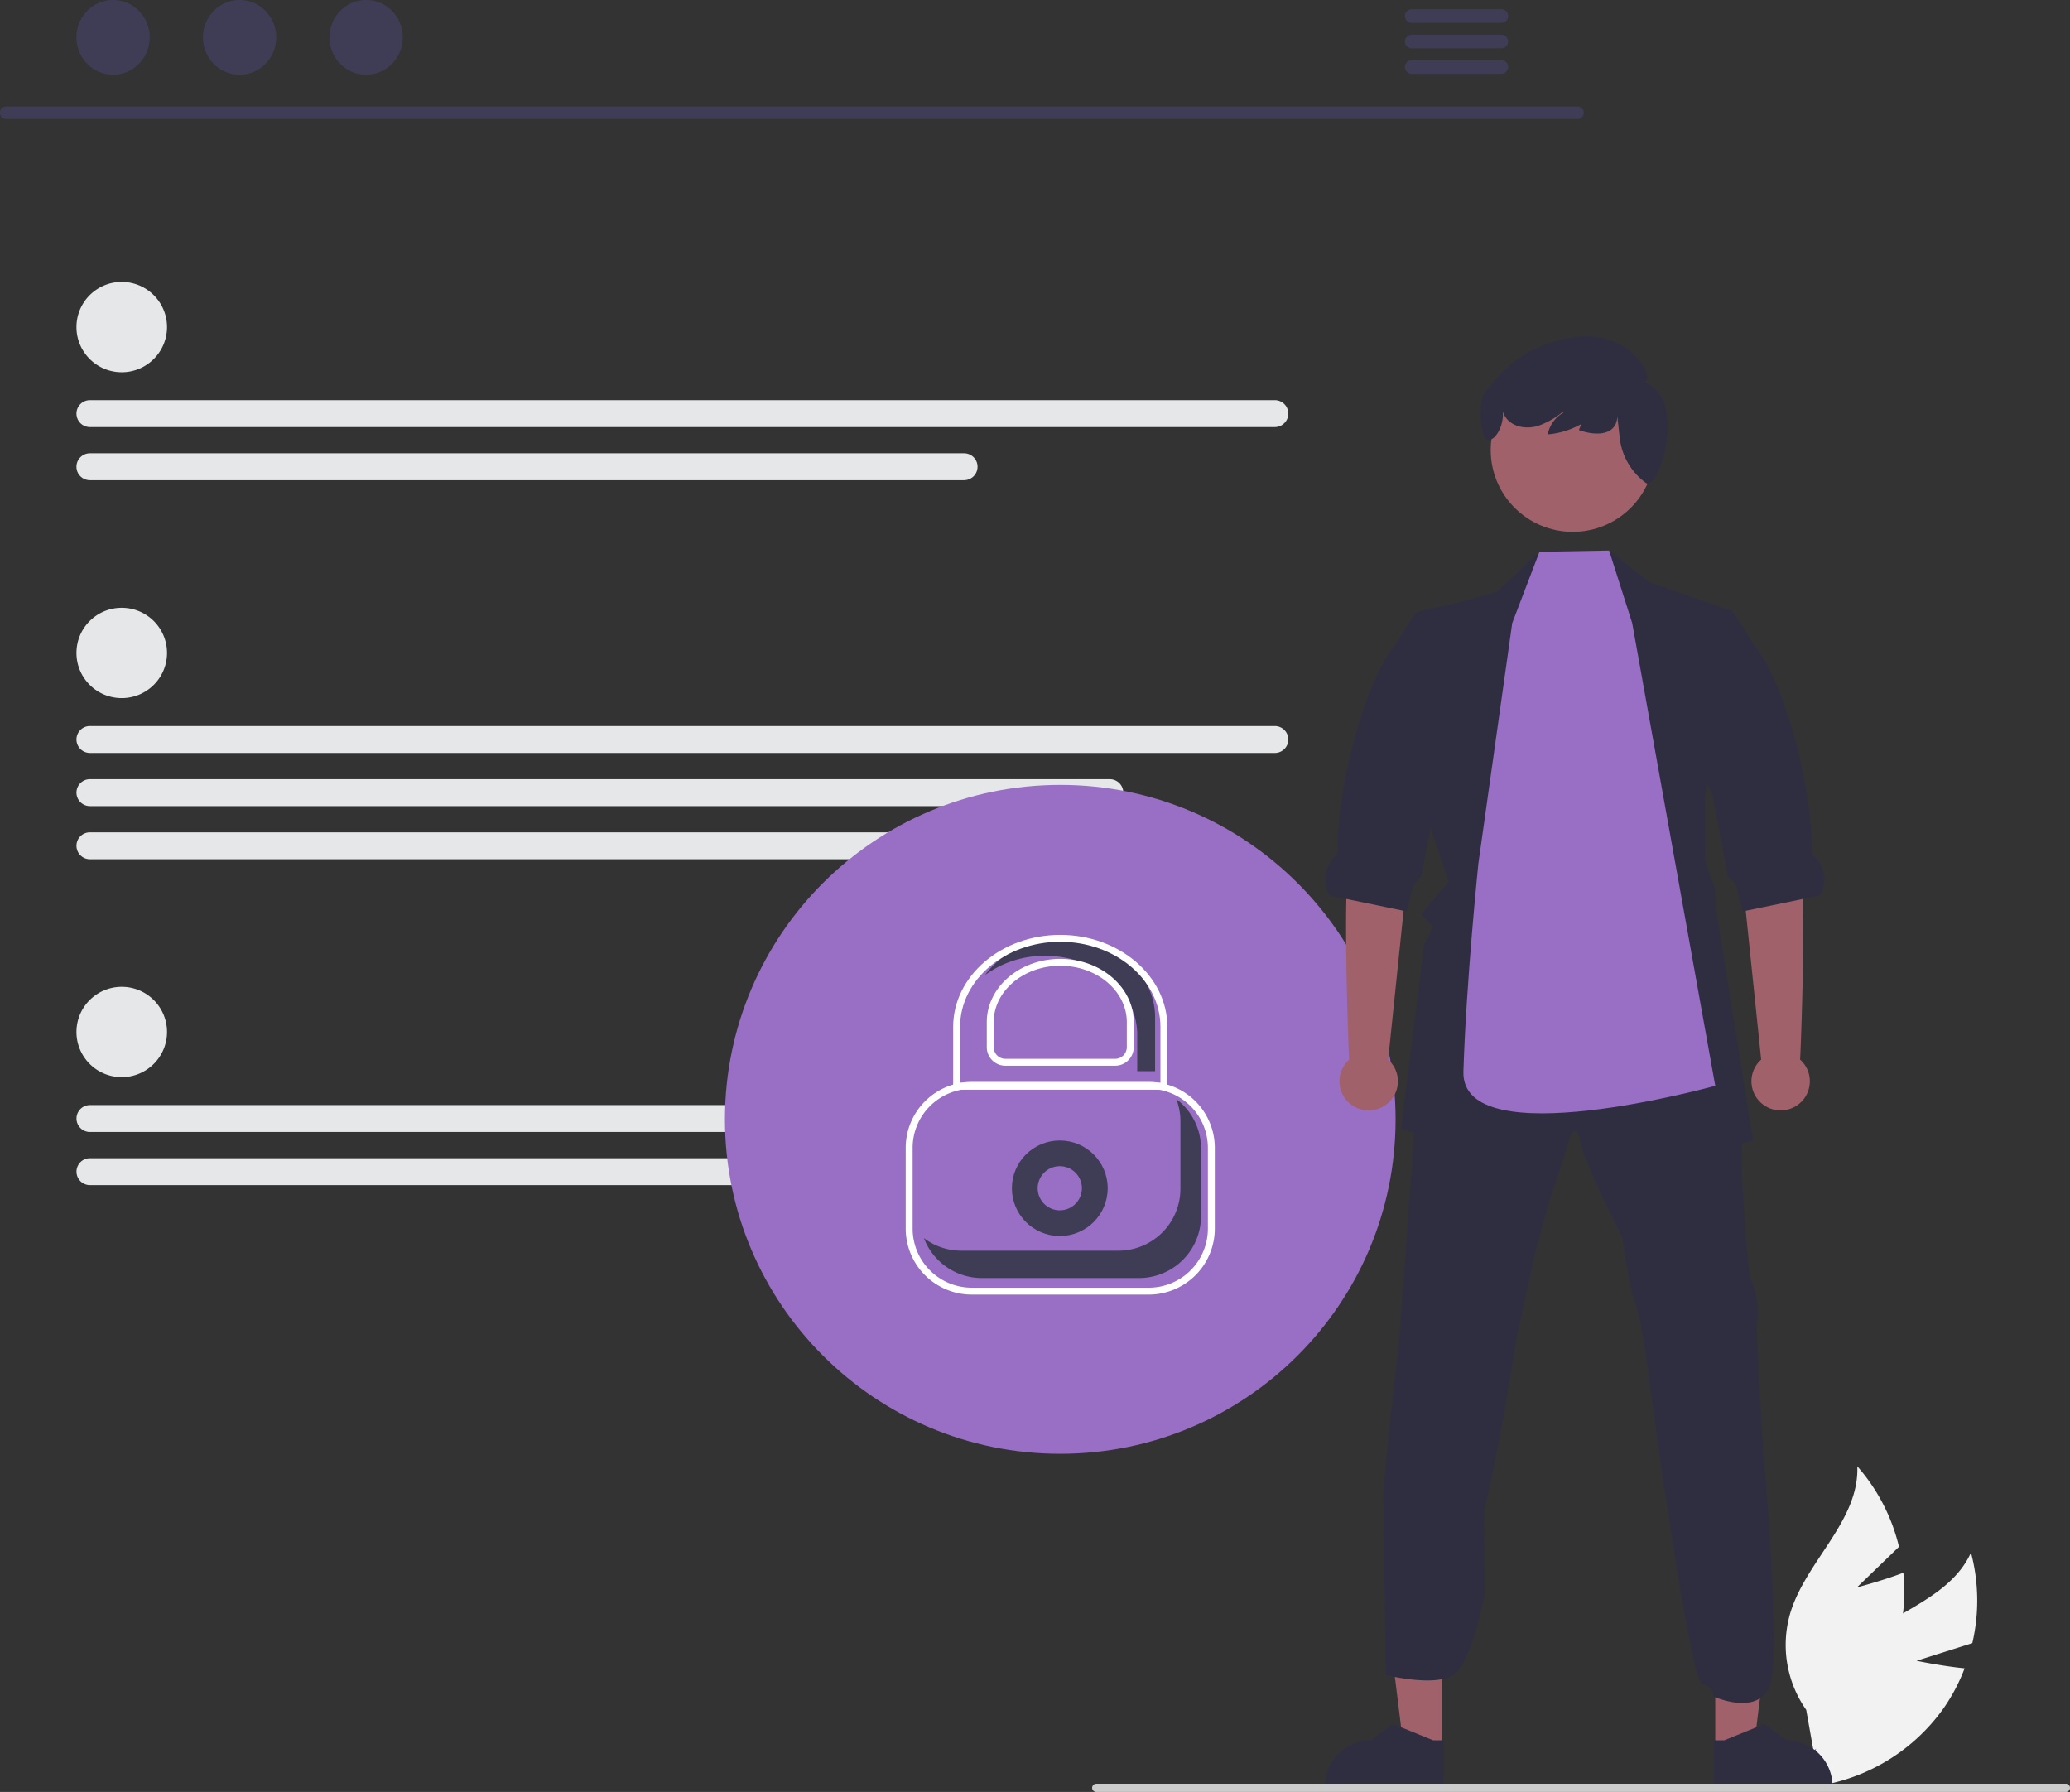 <svg xmlns="http://www.w3.org/2000/svg" width="305" height="264" fill="none" viewBox="0 0 305 264">
  <rect x="0" y="0" width="305" height="264" fill="#333333" stroke="none"/>
  <g clip-path="url(#a)">
    <path fill="#F2F2F2" d="m282.393 244.674 8.216-2.599a27.671 27.671 0 0 0-.198-13.343c-3.301 7.319-12.985 9.112-18.503 14.954a16.65 16.65 0 0 0-4.279 13.816l-1.728 5.847a28.099 28.099 0 0 0 11.473-3.554 27.996 27.996 0 0 0 8.927-8.019 26.956 26.956 0 0 0 3.173-5.989c-3.504-.35-7.081-1.113-7.081-1.113Z"/>
    <path fill="#F2F2F2" d="m273.613 233.86 6.192-5.98a27.707 27.707 0 0 0-6.144-11.854c.318 8.019-7.547 13.931-9.873 21.613a16.65 16.65 0 0 0 2.348 14.269l1.068 6.003a28 28 0 0 0 8.68-8.285 27.913 27.913 0 0 0 4.404-11.147c.339-2.241.393-4.517.161-6.772-3.292 1.245-6.836 2.153-6.836 2.153Z"/>
    <path fill="#3F3D56" d="M232.457 17.529H.901a.922.922 0 0 1-.902-.919.917.917 0 0 1 .902-.918h231.556a.924.924 0 0 1 .902.918.92.92 0 0 1-.902.919ZM16.663 11.003c2.98 0 5.397-2.463 5.397-5.501C22.06 2.463 19.644 0 16.663 0c-2.98 0-5.396 2.463-5.396 5.502 0 3.038 2.416 5.501 5.396 5.501Zm18.643 0c2.98 0 5.396-2.463 5.396-5.501C40.702 2.463 38.286 0 35.306 0s-5.397 2.463-5.397 5.502c0 3.038 2.416 5.501 5.397 5.501Zm18.642 0c2.98 0 5.397-2.463 5.397-5.501C59.345 2.463 56.929 0 53.948 0c-2.98 0-5.396 2.463-5.396 5.502 0 3.038 2.416 5.501 5.396 5.501Zm167.285-9.639H207.99a1.005 1.005 0 0 0-.983 1 .998.998 0 0 0 .983 1h13.243a1.005 1.005 0 0 0 .983-1 .998.998 0 0 0-.983-1Zm0 3.753H207.99a1.005 1.005 0 0 0-.983 1 .998.998 0 0 0 .983 1h13.243a1.005 1.005 0 0 0 .983-1 .998.998 0 0 0-.983-1Zm0 3.749H207.99a1.005 1.005 0 0 0-.983 1 .998.998 0 0 0 .983 1h13.243a1.005 1.005 0 0 0 .983-1 .998.998 0 0 0-.983-1Z"/>
    <path fill="#E6E7E8" d="M17.938 54.84c3.685 0 6.672-2.98 6.672-6.654 0-3.675-2.987-6.654-6.672-6.654-3.684 0-6.671 2.979-6.671 6.654 0 3.674 2.987 6.653 6.671 6.653Zm169.897 8.079H13.253a1.99 1.99 0 0 1-1.404-.58 1.978 1.978 0 0 1 0-2.803 1.99 1.99 0 0 1 1.404-.58h174.582a1.99 1.99 0 0 1 1.405.58 1.977 1.977 0 0 1 0 2.802c-.372.372-.878.58-1.405.58Zm-45.787 7.829H13.253a1.99 1.99 0 0 1-1.405-.58 1.978 1.978 0 0 1 0-2.803 1.99 1.99 0 0 1 1.405-.58h128.795a1.99 1.99 0 0 1 1.405.58 1.977 1.977 0 0 1 0 2.802 1.99 1.99 0 0 1-1.405.58ZM17.938 158.69c3.685 0 6.672-2.979 6.672-6.654 0-3.674-2.987-6.653-6.672-6.653-3.684 0-6.671 2.979-6.671 6.653 0 3.675 2.987 6.654 6.671 6.654Zm169.897 8.079H13.253a1.98 1.98 0 1 1 0-3.962h174.582a2.225 2.225 0 0 1 1.464.661c.388.395.614.92.633 1.473a1.947 1.947 0 0 1-1.333 1.732 1.96 1.96 0 0 1-.764.096Zm-45.787 7.829H13.253a1.98 1.98 0 1 1 0-3.963h128.795a1.99 1.99 0 0 1 1.987 1.982c0 .525-.209 1.029-.582 1.401-.373.371-.878.58-1.405.58ZM17.938 102.85c3.685 0 6.672-2.979 6.672-6.654 0-3.674-2.987-6.653-6.672-6.653-3.684 0-6.671 2.979-6.671 6.653 0 3.675 2.987 6.654 6.671 6.654Zm169.897 8.079H13.253a1.987 1.987 0 0 1-1.986-1.981 1.98 1.98 0 0 1 1.986-1.981h174.582a1.99 1.99 0 0 1 1.405.58 1.979 1.979 0 0 1-1.405 3.382Zm-24.311 7.83H13.254a1.989 1.989 0 0 1-1.987-1.982 1.98 1.98 0 0 1 1.986-1.981h150.271a1.99 1.99 0 0 1 1.404.58 1.979 1.979 0 0 1 0 2.802 1.987 1.987 0 0 1-1.404.581Zm-10.2 7.828H13.254a1.988 1.988 0 0 1-1.987-1.981 1.98 1.98 0 0 1 1.986-1.981h140.071a1.99 1.99 0 0 1 1.405.58 1.979 1.979 0 0 1-1.405 3.382Z"/>
    <path fill="#996EC5" d="M156.223 214.18c27.287 0 49.407-22.06 49.407-49.273 0-27.212-22.12-49.272-49.407-49.272-27.288 0-49.408 22.06-49.408 49.272 0 27.213 22.12 49.273 49.408 49.273Z"/>
    <path fill="#3F3D56" d="M156.155 182.098c3.898 0 7.058-3.151 7.058-7.039 0-3.887-3.16-7.038-7.058-7.038-3.898 0-7.059 3.151-7.059 7.038 0 3.888 3.161 7.039 7.059 7.039Z"/>
    <path fill="#996EC5" d="M156.155 178.308a3.252 3.252 0 0 0 3.257-3.249 3.252 3.252 0 0 0-3.257-3.248 3.252 3.252 0 0 0-3.258 3.248 3.253 3.253 0 0 0 3.258 3.249Z"/>
    <path fill="#fff" d="M169.257 190.728h-26.069a9.757 9.757 0 0 1-6.881-2.847 9.708 9.708 0 0 1-2.855-6.862V169.1a9.71 9.71 0 0 1 2.855-6.863 9.762 9.762 0 0 1 6.881-2.847h26.069a9.762 9.762 0 0 1 6.881 2.847 9.712 9.712 0 0 1 2.855 6.863v11.919a9.708 9.708 0 0 1-2.855 6.862 9.757 9.757 0 0 1-6.881 2.847Zm-26.069-30.321a8.733 8.733 0 0 0-6.16 2.549 8.683 8.683 0 0 0-2.556 6.144v11.919a8.685 8.685 0 0 0 2.556 6.144 8.737 8.737 0 0 0 6.16 2.549h26.069a8.737 8.737 0 0 0 6.16-2.549 8.685 8.685 0 0 0 2.556-6.144V169.1a8.683 8.683 0 0 0-2.556-6.144 8.733 8.733 0 0 0-6.16-2.549h-26.069Z"/>
    <path fill="#3F3D56" d="M141.644 184.258h23.139a9.154 9.154 0 0 0 6.467-2.671 9.119 9.119 0 0 0 2.678-6.449v-9.975a9.067 9.067 0 0 0-.603-3.236 9.082 9.082 0 0 1 3.635 7.267v9.975a9.113 9.113 0 0 1-5.646 8.426 9.176 9.176 0 0 1-3.5.694h-23.138a9.155 9.155 0 0 1-5.19-1.616 9.116 9.116 0 0 1-3.352-4.269 9.109 9.109 0 0 0 5.51 1.854Z"/>
    <path fill="#A0616A" d="m212.502 257.482-5.686-.001-2.705-21.871h8.392l-.001 21.872Z"/>
    <path fill="#2F2E41" d="M212.702 263.396h-17.484v-.221c0-1.8.717-3.526 1.993-4.799a6.816 6.816 0 0 1 4.812-1.987l3.194-2.417 5.959 2.417h1.527l-.001 7.007Z"/>
    <path fill="#A0616A" d="m252.732 257.482 5.686-.001 2.705-21.871h-8.392l.001 21.872Z"/>
    <path fill="#2F2E41" d="M252.532 263.396h17.484v-.221c0-1.8-.717-3.526-1.993-4.799a6.816 6.816 0 0 0-4.812-1.987l-3.194-2.417-5.959 2.417h-1.526v7.007Zm-48.671-43.858c.084-1.248.752-8.15.752-8.15l1.599-14.636 2.819-38.799.184-2.539 14.764-2.827 10.091-4.825 11.995 3.824 9.339 3.493s.016 1.495.088 3.301c.096 2.364.264 5.263.664 6.017.667 1.331.499 8.48.499 8.48s.664 14.545 1.5 16.14c.835 1.595 1.003 4.916.751 5.582-.252.666.836 18.133.836 18.133s2.791 30.911 1.04 35.572c-1.751 4.661-8.369 1.608-8.369 1.608s.32-1.244-1.599-1.83c-1.919-.586-7.764-44.417-7.764-44.417s-1.087-8.987-2.087-11.562c-1-2.576-1.919-9.812-1.919-9.812s-6.173-11.978-6.253-14.641c0 0-.808-2.492-1.571.251-.764 2.743-3.015 9.314-3.015 9.314l-2.195 8.07-2.582 12.057-1.672 10.151s-2.502 13.473-2.902 14.055c-.4.582 0 12.89 0 12.89s-1.935 10.482-4.67 12.312-9.98.029-9.98.029-.427-25.993-.343-27.241Z"/>
    <path fill="#2F2E41" d="m210.16 120.028 3.282 9.86-4.05 4.808 1.784 1.831-1.316 2.587-3.43 27.12 18.807 7.113 6.333-7.918 4.993 7.918 21.762-5.302-5.55-34.585v-2.26l-1.567-4.366v-9.243l4.138-27.51-12.35-4.315-5.905-4.66-1.911 6.555-8.136-1.444-.212-4.924-6.225 5.865-5.242 1.491-6.276 1.432-.8 1.993 1.599-.398-.26 25.936.532 2.416Z"/>
    <path fill="#A0616A" d="m204.539 156.105 3.158-30.49.834-12.548-8.841-1.594s.35 8.972-.808 14.035c-1.143 4.995-.151 29.927-.081 30.594a4.284 4.284 0 0 0 .427 6.73 4.31 4.31 0 0 0 4.878.002 4.28 4.28 0 0 0 .433-6.729Z"/>
    <path fill="#2F2E41" d="m195.915 131.933 2.459.507 8.436 1.742.467.096.996-3.948 1.155-1.228 2.199-11.49.116-.598 3.323-7.082 2.298-21.283-8.548 1.531a2.358 2.358 0 0 0-.123.14c-1.228 1.387-2.103 3.317-3.535 5.259-4.657 6.319-8.231 21.674-8.091 30.087.004.135-.136.283-.304.434a4.66 4.66 0 0 0-.848 5.833Z"/>
    <path fill="#A0616A" d="m259.496 156.105-3.158-30.49-.834-12.548 8.841-1.594s-.351 8.972.808 14.035c1.142 4.995.151 29.927.081 30.594a4.284 4.284 0 0 1-.427 6.73 4.306 4.306 0 0 1-4.878.002 4.28 4.28 0 0 1-.433-6.729Z"/>
    <path fill="#2F2E41" d="m268.12 131.933-2.459.507-8.436 1.742-.468.096-.995-3.948-1.156-1.228-2.199-11.49-.116-.598-3.322-7.082.76-21.283 5.489 1.531c.044.044.084.092.124.14 1.228 1.387 2.103 3.317 3.534 5.259 4.658 6.319 8.232 21.674 8.092 30.087-.004.135.136.283.304.434a4.66 4.66 0 0 1 .848 5.833Z"/>
    <path fill="#996EC5" d="m222.816 91.798 4.016-10.505 10.259-.187 3.404 10.692 12.236 68.167s-37.486 10.41-37.106-2.104c.4-13.157 2.204-30.634 2.204-30.634l4.987-35.429Z"/>
    <path fill="#A0616A" d="M231.732 78.355c6.675 0 12.085-5.396 12.085-12.052 0-6.657-5.41-12.052-12.085-12.052-6.674 0-12.085 5.395-12.085 12.052 0 6.656 5.411 12.052 12.085 12.052Z"/>
    <path fill="#2F2E41" d="M218.934 57.56c1.968-2.136 4.429-6.045 11.883-7.687 9.21-2.028 13.563 6.27 11.24 6.406 6.792 2.05 2.429 16.068.482 14.892a9.551 9.551 0 0 1-2.632-2.9 9.526 9.526 0 0 1-1.238-3.647l-.37-3.317c-.052 2.699-2.818 3.056-5.644 2.062a3.534 3.534 0 0 1 2.505-2.46 12.14 12.14 0 0 1-7.122 3.09 4.825 4.825 0 0 1 2.358-3.235l-.112-.109a11.648 11.648 0 0 1-3.736 2.11c-1.558.445-3.424.204-4.491-1.012a3.293 3.293 0 0 1-.639-1.145c.231 2.137-1.207 4.577-2.323 4.158-.929-.18-1.471-5.785-.161-7.206Z"/>
    <path fill="#CCC" d="M305 263.395a.596.596 0 0 1-.177.428.601.601 0 0 1-.43.177H161.528a.608.608 0 0 1-.607-.605.606.606 0 0 1 .607-.605h142.865a.62.62 0 0 1 .43.177.602.602 0 0 1 .177.428Z"/>
    <path fill="#3F3D56" d="M156.624 138.191c-4.833 0-9.08 2.182-11.485 5.457a14.87 14.87 0 0 1 8.855-2.834c7.483 0 13.571 5.228 13.571 11.653v5.342h2.63v-7.965c0-6.425-6.088-11.653-13.571-11.653Z"/>
    <path fill="#fff" d="M172.003 160.542h-31.56v-9.26c0-7.471 7.078-13.55 15.78-13.55 8.701 0 15.78 6.079 15.78 13.55v9.26Zm-30.541-1.016h29.521v-8.244c0-6.911-6.621-12.533-14.76-12.533-8.14 0-14.761 5.622-14.761 12.533v8.244Z"/>
    <path fill="#fff" d="M164.305 157.007H148.14a2.738 2.738 0 0 1-2.743-2.736v-3.685c0-5.138 4.856-9.318 10.826-9.318 5.969 0 10.825 4.18 10.825 9.318v3.685a2.738 2.738 0 0 1-2.743 2.736Zm-8.082-14.723c-5.408 0-9.807 3.724-9.807 8.302v3.685a1.721 1.721 0 0 0 1.724 1.719h16.165a1.726 1.726 0 0 0 1.724-1.719v-3.685c0-4.578-4.399-8.302-9.806-8.302Z"/>
  </g>
  <defs>
    <clipPath id="a">
      <path fill="#fff" d="M0 0h305v264H0z"/>
    </clipPath>
  </defs>
</svg>
